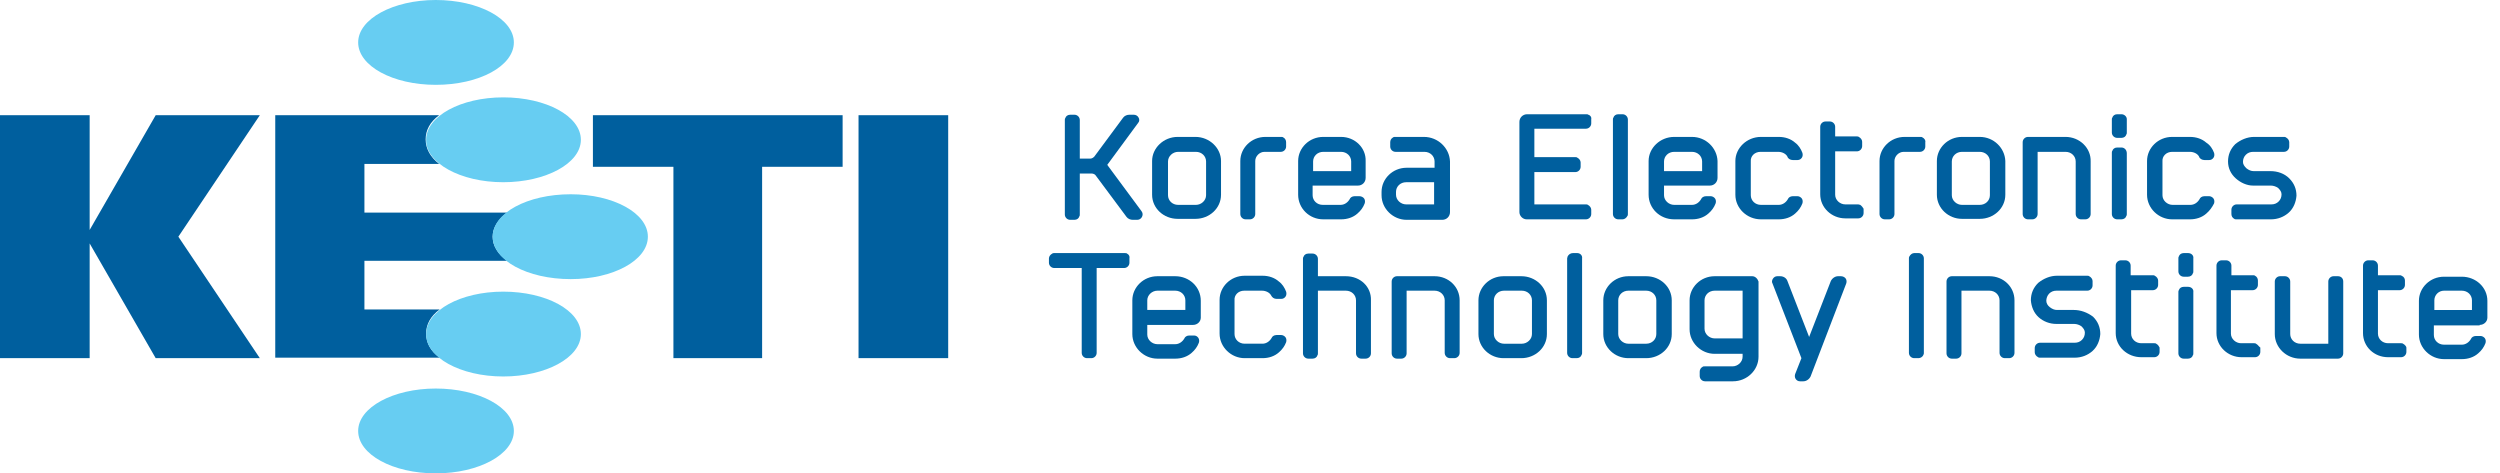<svg width="169" height="32" viewBox="0 0 169 32" fill="none" xmlns="http://www.w3.org/2000/svg">
<g clip-path="url(#clip0)">
<path d="M106.623 17.108H106.33C106.167 17.108 106.036 17.206 105.971 17.336C105.971 17.369 105.939 17.434 105.939 17.467V23.854C105.939 24.049 106.102 24.212 106.297 24.212H106.59C106.753 24.212 106.884 24.114 106.916 23.984C106.949 23.951 106.949 23.886 106.949 23.854V17.467C106.982 17.271 106.819 17.108 106.623 17.108Z" fill="#005F9E"/>
<path d="M129.694 17.108H129.401C129.271 17.108 129.14 17.206 129.075 17.336C129.043 17.369 129.043 17.434 129.043 17.467V23.854C129.043 24.049 129.206 24.212 129.401 24.212H129.694C129.825 24.212 129.988 24.114 130.02 23.984C130.053 23.951 130.053 23.886 130.053 23.854V17.467C130.053 17.271 129.89 17.108 129.694 17.108Z" fill="#005F9E"/>
<path d="M79.446 18.672H78.24C77.295 18.672 76.546 19.422 76.546 20.302V22.583C76.546 23.495 77.328 24.245 78.24 24.245H79.446C79.87 24.245 80.26 24.114 80.554 23.854C80.782 23.658 80.945 23.43 81.043 23.169C81.075 23.072 81.075 22.941 81.01 22.843C80.945 22.746 80.847 22.68 80.717 22.68H80.391C80.228 22.68 80.098 22.778 80.065 22.876C79.935 23.104 79.707 23.267 79.446 23.267H78.24C77.882 23.267 77.556 22.974 77.556 22.615V21.964H80.652C80.945 21.964 81.173 21.735 81.173 21.475V20.334C81.173 19.389 80.391 18.672 79.446 18.672ZM77.556 20.302C77.556 19.943 77.882 19.65 78.24 19.65H79.446C79.837 19.65 80.13 19.943 80.13 20.302V20.953H77.556V20.302Z" fill="#005F9E"/>
<path d="M84.106 19.65H85.311C85.572 19.65 85.833 19.78 85.931 19.976C85.996 20.106 86.126 20.204 86.289 20.204H86.615C86.745 20.204 86.843 20.139 86.908 20.041C86.973 19.943 86.973 19.813 86.941 19.715C86.843 19.454 86.68 19.194 86.452 19.031C86.159 18.77 85.768 18.64 85.344 18.64H84.138C83.193 18.64 82.444 19.389 82.444 20.269V22.55C82.444 23.462 83.226 24.212 84.138 24.212H85.344C85.768 24.212 86.159 24.082 86.452 23.821C86.68 23.625 86.843 23.397 86.941 23.137C86.973 23.039 86.973 22.909 86.908 22.811C86.843 22.713 86.713 22.648 86.615 22.648H86.289C86.126 22.648 85.996 22.746 85.963 22.843C85.833 23.071 85.605 23.234 85.344 23.234H84.138C83.747 23.234 83.454 22.941 83.454 22.583V20.302C83.421 19.943 83.715 19.65 84.106 19.65Z" fill="#005F9E"/>
<path d="M90.981 18.672H89.091V17.499C89.091 17.304 88.928 17.141 88.733 17.141H88.44C88.277 17.141 88.147 17.238 88.114 17.369C88.081 17.401 88.081 17.466 88.081 17.499V23.886C88.081 24.082 88.244 24.244 88.44 24.244H88.733C88.896 24.244 89.026 24.147 89.059 24.016C89.091 23.984 89.091 23.919 89.091 23.886V19.65H90.981C91.373 19.65 91.666 19.943 91.666 20.302V23.886C91.666 24.082 91.829 24.244 92.024 24.244H92.317C92.513 24.244 92.676 24.082 92.676 23.886V20.302C92.709 19.389 91.959 18.672 90.981 18.672Z" fill="#005F9E"/>
<path d="M96.977 18.672H94.436C94.24 18.672 94.077 18.835 94.077 19.031V23.886C94.077 24.082 94.24 24.245 94.436 24.245H94.729C94.924 24.245 95.087 24.082 95.087 23.886V19.65H96.977C97.368 19.65 97.662 19.943 97.662 20.302V23.854C97.662 24.049 97.825 24.212 98.02 24.212H98.313C98.509 24.212 98.672 24.049 98.672 23.854V20.302C98.672 19.389 97.922 18.672 96.977 18.672Z" fill="#005F9E"/>
<path d="M102.843 18.672H101.637C100.692 18.672 99.943 19.422 99.943 20.302V22.583C99.943 23.495 100.725 24.212 101.637 24.212H102.843C103.788 24.212 104.57 23.495 104.57 22.583V20.302C104.57 19.389 103.788 18.672 102.843 18.672ZM100.986 20.302C100.986 19.943 101.279 19.65 101.67 19.65H102.876C103.267 19.65 103.56 19.943 103.56 20.302V22.583C103.56 22.941 103.234 23.235 102.876 23.235H101.67C101.312 23.235 100.986 22.941 100.986 22.583V20.302Z" fill="#005F9E"/>
<path d="M111.283 18.672H110.077C109.132 18.672 108.383 19.422 108.383 20.302V22.583C108.383 23.495 109.165 24.212 110.077 24.212H111.283C112.228 24.212 113.01 23.495 113.01 22.583V20.302C113.01 19.389 112.228 18.672 111.283 18.672ZM109.393 20.302C109.393 19.943 109.686 19.65 110.077 19.65H111.283C111.674 19.65 111.967 19.943 111.967 20.302V22.583C111.967 22.941 111.674 23.235 111.283 23.235H110.077C109.719 23.235 109.393 22.941 109.393 22.583V20.302Z" fill="#005F9E"/>
<path d="M124.448 18.672H124.252C124.057 18.672 123.861 18.803 123.764 18.998L122.297 22.778L120.831 18.998C120.766 18.803 120.57 18.672 120.342 18.672H120.147C120.016 18.672 119.918 18.738 119.853 18.835C119.788 18.933 119.756 19.063 119.821 19.161L121.776 24.212L121.352 25.287C121.32 25.385 121.32 25.515 121.385 25.613C121.45 25.711 121.548 25.776 121.678 25.776H121.906C122.102 25.776 122.297 25.646 122.395 25.45L124.806 19.161C124.839 19.063 124.839 18.933 124.774 18.835C124.709 18.738 124.578 18.672 124.448 18.672Z" fill="#005F9E"/>
<path d="M134.485 18.672H131.943C131.747 18.672 131.584 18.835 131.584 19.031V23.886C131.584 24.082 131.747 24.245 131.943 24.245H132.236C132.432 24.245 132.595 24.082 132.595 23.886V19.65H134.485C134.876 19.65 135.169 19.943 135.169 20.302V23.854C135.169 24.049 135.332 24.212 135.527 24.212H135.821C136.016 24.212 136.179 24.049 136.179 23.854V20.302C136.179 19.389 135.43 18.672 134.485 18.672Z" fill="#005F9E"/>
<path d="M158.045 18.672H157.751C157.556 18.672 157.393 18.835 157.393 19.031V23.235H155.503C155.112 23.235 154.819 22.941 154.819 22.583V19.031C154.819 18.835 154.656 18.672 154.46 18.672H154.134C153.939 18.672 153.776 18.835 153.776 19.031V22.583C153.776 23.495 154.558 24.245 155.503 24.245H158.045C158.24 24.245 158.403 24.082 158.403 23.886V19.031C158.403 18.803 158.24 18.672 158.045 18.672Z" fill="#005F9E"/>
<path d="M167.625 21.964C167.918 21.964 168.147 21.736 168.147 21.475V20.334C168.147 19.422 167.365 18.705 166.419 18.705H165.214C164.269 18.705 163.519 19.455 163.519 20.334V22.616C163.519 23.528 164.301 24.277 165.214 24.277H166.419C166.843 24.277 167.234 24.147 167.527 23.886C167.756 23.691 167.918 23.463 168.016 23.202C168.049 23.104 168.049 22.974 167.984 22.876C167.918 22.778 167.788 22.713 167.69 22.713H167.364C167.202 22.713 167.071 22.811 167.039 22.909C166.908 23.137 166.68 23.3 166.419 23.3H165.214C164.823 23.3 164.529 23.006 164.529 22.648V21.996H167.625V21.964ZM165.214 19.65H166.419C166.811 19.65 167.104 19.943 167.104 20.302V20.954H164.562V20.302C164.562 19.943 164.855 19.65 165.214 19.65Z" fill="#005F9E"/>
<path d="M145.759 23.234C145.727 23.202 145.662 23.202 145.629 23.202H144.749C144.358 23.202 144.065 22.909 144.065 22.55V19.617H145.531C145.727 19.617 145.89 19.454 145.89 19.259V18.966C145.89 18.835 145.792 18.705 145.662 18.64C145.629 18.607 145.564 18.607 145.531 18.607H144.032V17.955C144.032 17.76 143.869 17.597 143.674 17.597H143.381C143.185 17.597 143.022 17.76 143.022 17.955V22.517C143.022 23.43 143.804 24.147 144.749 24.147H145.629C145.825 24.147 145.988 23.984 145.988 23.788V23.495C145.955 23.43 145.89 23.3 145.759 23.234Z" fill="#005F9E"/>
<path d="M152.505 23.234C152.472 23.202 152.407 23.202 152.375 23.202H151.495C151.136 23.202 150.81 22.909 150.81 22.55V19.617H152.277C152.472 19.617 152.635 19.454 152.635 19.259V18.966C152.635 18.835 152.57 18.705 152.44 18.64C152.407 18.607 152.342 18.607 152.309 18.607H150.843V17.955C150.843 17.76 150.68 17.597 150.484 17.597H150.191C149.996 17.597 149.833 17.76 149.833 17.955V22.517C149.833 23.43 150.615 24.147 151.527 24.147H152.44C152.635 24.147 152.798 23.984 152.798 23.788V23.495C152.7 23.43 152.635 23.3 152.505 23.234Z" fill="#005F9E"/>
<path d="M162.444 23.234C162.411 23.202 162.346 23.202 162.313 23.202H161.433C161.042 23.202 160.749 22.909 160.749 22.55V19.617H162.216C162.411 19.617 162.574 19.454 162.574 19.259V18.966C162.574 18.835 162.509 18.705 162.346 18.64C162.313 18.607 162.248 18.607 162.216 18.607H160.749V17.955C160.749 17.76 160.586 17.597 160.391 17.597H160.097C159.902 17.597 159.739 17.76 159.739 17.955V22.517C159.739 23.43 160.488 24.147 161.433 24.147H162.313C162.509 24.147 162.672 23.984 162.672 23.788V23.495C162.672 23.43 162.574 23.3 162.444 23.234Z" fill="#005F9E"/>
<path d="M147.91 17.108H147.617C147.454 17.108 147.324 17.206 147.291 17.336C147.259 17.369 147.259 17.434 147.259 17.467V18.346C147.259 18.542 147.421 18.705 147.617 18.705H147.91C148.073 18.705 148.204 18.607 148.236 18.477C148.269 18.444 148.269 18.379 148.269 18.346V17.467C148.301 17.271 148.138 17.108 147.91 17.108Z" fill="#005F9E"/>
<path d="M147.91 19.389H147.617C147.454 19.389 147.324 19.487 147.291 19.617C147.259 19.65 147.259 19.715 147.259 19.748V23.886C147.259 24.082 147.421 24.245 147.617 24.245H147.91C148.073 24.245 148.204 24.147 148.236 24.016C148.269 23.984 148.269 23.919 148.269 23.886V19.748C148.301 19.552 148.138 19.389 147.91 19.389Z" fill="#005F9E"/>
<path d="M76.187 17.141C76.155 17.108 76.09 17.108 76.024 17.108H71.267C71.234 17.108 71.169 17.108 71.136 17.141C71.006 17.206 70.908 17.336 70.908 17.467V17.76C70.908 17.955 71.071 18.118 71.267 18.118H73.124V23.854C73.124 24.049 73.287 24.212 73.483 24.212H73.776C73.971 24.212 74.134 24.049 74.134 23.854V18.118H75.992C76.187 18.118 76.35 17.955 76.35 17.76V17.467C76.383 17.336 76.318 17.206 76.187 17.141Z" fill="#005F9E"/>
<path d="M118.452 18.672H115.91C114.965 18.672 114.216 19.422 114.216 20.302V22.257C114.216 23.169 114.998 23.919 115.91 23.919H117.8V24.114C117.8 24.473 117.474 24.766 117.116 24.766H115.226C115.161 24.766 115.128 24.766 115.096 24.799C114.965 24.864 114.9 24.994 114.9 25.125V25.418C114.9 25.613 115.063 25.776 115.259 25.776H117.149C118.094 25.776 118.876 25.027 118.876 24.114V19.031C118.811 18.835 118.648 18.672 118.452 18.672ZM115.226 20.302C115.226 19.943 115.519 19.65 115.91 19.65H117.8V22.876H115.91C115.552 22.876 115.226 22.583 115.226 22.224V20.302Z" fill="#005F9E"/>
<path d="M140.187 20.953H139.047C138.884 20.953 138.721 20.888 138.558 20.758C138.428 20.66 138.33 20.497 138.33 20.334C138.33 20.171 138.395 19.976 138.525 19.845C138.656 19.715 138.819 19.65 139.014 19.65H141.1C141.295 19.65 141.458 19.487 141.458 19.291V18.998C141.458 18.868 141.36 18.737 141.23 18.672C141.197 18.64 141.132 18.64 141.1 18.64H139.047C138.591 18.64 138.134 18.835 137.776 19.128C137.45 19.454 137.287 19.845 137.287 20.302C137.32 20.725 137.483 21.149 137.808 21.442C138.134 21.735 138.558 21.898 139.014 21.898H140.22C140.383 21.898 140.578 21.963 140.709 22.061C140.839 22.192 140.937 22.322 140.937 22.485C140.937 22.68 140.872 22.843 140.741 22.974C140.611 23.104 140.448 23.169 140.252 23.169H137.906C137.711 23.169 137.548 23.332 137.548 23.528V23.821C137.548 23.951 137.646 24.082 137.776 24.147C137.808 24.179 137.874 24.179 137.906 24.179H140.252C140.709 24.179 141.132 24.016 141.458 23.723C141.784 23.43 141.947 23.006 141.98 22.583C141.98 22.126 141.817 21.735 141.491 21.41C141.1 21.116 140.644 20.953 140.187 20.953Z" fill="#005F9E"/>
<path d="M80.814 9.255H79.609C78.664 9.255 77.882 10.004 77.882 10.884V13.165C77.882 14.077 78.664 14.794 79.609 14.794H80.814C81.759 14.794 82.541 14.077 82.541 13.165V10.884C82.541 10.004 81.759 9.255 80.814 9.255ZM78.957 10.917C78.957 10.558 79.283 10.265 79.641 10.265H80.847C81.238 10.265 81.531 10.558 81.531 10.917V13.198C81.531 13.556 81.205 13.849 80.847 13.849H79.641C79.25 13.849 78.957 13.556 78.957 13.198V10.917Z" fill="#005F9E"/>
<path d="M90.656 9.255H89.45C88.505 9.255 87.755 10.004 87.755 10.884V13.165C87.755 14.077 88.505 14.827 89.45 14.827H90.656C91.079 14.827 91.47 14.697 91.763 14.436C91.992 14.24 92.155 14.012 92.252 13.752C92.285 13.654 92.285 13.524 92.22 13.426C92.155 13.328 92.024 13.263 91.894 13.263H91.568C91.405 13.263 91.275 13.361 91.242 13.458C91.112 13.686 90.884 13.849 90.623 13.849H89.417C89.026 13.849 88.733 13.556 88.733 13.198V12.546H91.796C92.089 12.546 92.317 12.318 92.317 12.024V10.884C92.35 10.004 91.601 9.255 90.656 9.255ZM88.766 10.917C88.766 10.558 89.059 10.265 89.45 10.265H90.656C91.047 10.265 91.34 10.558 91.34 10.917V11.568H88.766V10.917V10.917Z" fill="#005F9E"/>
<path d="M109.686 7.723H109.393C109.23 7.723 109.1 7.821 109.067 7.951C109.034 7.984 109.034 8.049 109.034 8.082V14.469C109.034 14.664 109.197 14.827 109.393 14.827H109.686C109.817 14.827 109.947 14.729 110.012 14.599C110.045 14.566 110.045 14.501 110.045 14.469V8.082C110.045 7.886 109.882 7.723 109.686 7.723Z" fill="#005F9E"/>
<path d="M114.378 9.255H113.173C112.228 9.255 111.446 10.004 111.446 10.884V13.165C111.446 14.077 112.195 14.827 113.173 14.827H114.378C114.802 14.827 115.193 14.697 115.486 14.436C115.714 14.24 115.877 14.012 115.975 13.752C116.008 13.654 116.008 13.524 115.942 13.426C115.877 13.328 115.747 13.263 115.649 13.263H115.323C115.16 13.263 115.03 13.361 114.997 13.458C114.867 13.686 114.639 13.849 114.378 13.849H113.173C112.814 13.849 112.488 13.556 112.488 13.198V12.546H115.584C115.877 12.546 116.105 12.318 116.105 12.024V10.884C116.073 10.004 115.323 9.255 114.378 9.255ZM112.488 10.917C112.488 10.558 112.782 10.265 113.173 10.265H114.378C114.769 10.265 115.063 10.558 115.063 10.917V11.568H112.488V10.917V10.917Z" fill="#005F9E"/>
<path d="M119.006 10.265H120.211C120.472 10.265 120.733 10.395 120.831 10.591C120.863 10.721 121.026 10.819 121.189 10.819H121.515C121.645 10.819 121.743 10.754 121.808 10.656C121.873 10.558 121.873 10.428 121.841 10.33C121.743 10.069 121.58 9.809 121.352 9.646C121.059 9.385 120.668 9.255 120.244 9.255H119.038C118.093 9.255 117.311 10.004 117.311 10.884V13.165C117.311 14.077 118.093 14.827 119.038 14.827H120.244C120.668 14.827 121.059 14.697 121.352 14.436C121.58 14.24 121.743 14.012 121.841 13.752C121.873 13.654 121.873 13.524 121.808 13.426C121.743 13.328 121.613 13.263 121.515 13.263H121.189C121.026 13.263 120.896 13.361 120.863 13.458C120.733 13.686 120.505 13.849 120.244 13.849H119.038C118.647 13.849 118.354 13.556 118.354 13.198V10.917C118.321 10.558 118.615 10.265 119.006 10.265Z" fill="#005F9E"/>
<path d="M133.833 9.255H132.627C131.682 9.255 130.933 10.004 130.933 10.884V13.165C130.933 14.077 131.715 14.794 132.627 14.794H133.833C134.778 14.794 135.56 14.077 135.56 13.165V10.884C135.527 10.004 134.778 9.255 133.833 9.255ZM131.943 10.917C131.943 10.558 132.236 10.265 132.627 10.265H133.833C134.224 10.265 134.517 10.558 134.517 10.917V13.198C134.517 13.556 134.224 13.849 133.833 13.849H132.627C132.269 13.849 131.943 13.556 131.943 13.198V10.917Z" fill="#005F9E"/>
<path d="M139.633 9.255H137.091C136.896 9.255 136.733 9.418 136.733 9.613V14.469C136.733 14.664 136.896 14.827 137.091 14.827H137.385C137.58 14.827 137.743 14.664 137.743 14.469V10.265H139.633C140.024 10.265 140.317 10.558 140.317 10.917V14.469C140.317 14.664 140.48 14.827 140.676 14.827H140.969C141.165 14.827 141.328 14.664 141.328 14.469V10.917C141.36 10.004 140.578 9.255 139.633 9.255Z" fill="#005F9E"/>
<path d="M146.835 10.265H148.04C148.301 10.265 148.562 10.395 148.659 10.591C148.692 10.721 148.855 10.819 149.018 10.819H149.344C149.474 10.819 149.572 10.754 149.637 10.656C149.702 10.558 149.702 10.428 149.67 10.33C149.572 10.069 149.409 9.809 149.148 9.646C148.855 9.385 148.464 9.255 148.04 9.255H146.835C145.89 9.255 145.14 10.004 145.14 10.884V13.165C145.14 14.077 145.922 14.827 146.835 14.827H148.04C148.464 14.827 148.855 14.697 149.148 14.436C149.376 14.24 149.539 14.012 149.67 13.752C149.702 13.654 149.702 13.524 149.637 13.426C149.572 13.328 149.442 13.263 149.344 13.263H149.018C148.855 13.263 148.725 13.361 148.692 13.458C148.562 13.686 148.334 13.849 148.073 13.849H146.867C146.509 13.849 146.183 13.556 146.183 13.198V10.917C146.15 10.558 146.444 10.265 146.835 10.265Z" fill="#005F9E"/>
<path d="M74.851 11.145L76.937 8.31C77.034 8.212 77.034 8.049 76.969 7.951C76.904 7.821 76.774 7.756 76.643 7.756H76.35C76.187 7.756 76.024 7.821 75.926 7.951L73.971 10.591C73.906 10.656 73.808 10.721 73.71 10.721H72.994V8.114C72.994 7.919 72.831 7.756 72.635 7.756H72.342C72.179 7.756 72.049 7.853 72.016 7.984C71.983 8.016 71.983 8.081 71.983 8.114V14.501C71.983 14.697 72.146 14.86 72.342 14.86H72.635C72.798 14.86 72.928 14.762 72.961 14.631C72.994 14.599 72.994 14.534 72.994 14.501V11.731H73.808C73.906 11.731 74.036 11.796 74.069 11.861L76.154 14.664C76.252 14.794 76.415 14.86 76.578 14.86H76.871C77.002 14.86 77.132 14.794 77.197 14.664C77.262 14.534 77.262 14.403 77.165 14.273L74.851 11.145Z" fill="#005F9E"/>
<path d="M86.745 9.287C86.713 9.255 86.647 9.255 86.582 9.255H85.54C84.594 9.255 83.845 10.004 83.845 10.884V14.469C83.845 14.664 84.008 14.827 84.203 14.827H84.497C84.692 14.827 84.855 14.664 84.855 14.469V10.884C84.855 10.558 85.148 10.265 85.474 10.265H86.582C86.778 10.265 86.941 10.102 86.941 9.906V9.613C86.941 9.483 86.876 9.352 86.745 9.287Z" fill="#005F9E"/>
<path d="M129.955 9.287C129.922 9.255 129.857 9.255 129.792 9.255H128.749C127.804 9.255 127.055 10.004 127.055 10.884V14.469C127.055 14.664 127.218 14.827 127.413 14.827H127.706C127.902 14.827 128.065 14.664 128.065 14.469V10.884C128.065 10.558 128.358 10.265 128.684 10.265H129.792C129.987 10.265 130.15 10.102 130.15 9.906V9.613C130.183 9.483 130.085 9.352 129.955 9.287Z" fill="#005F9E"/>
<path d="M96.26 9.255H94.305C94.273 9.255 94.207 9.255 94.175 9.287C94.045 9.352 93.979 9.483 93.979 9.613V9.906C93.979 10.102 94.142 10.265 94.338 10.265H96.293C96.684 10.265 96.977 10.558 96.977 10.917V11.34H95.087C94.142 11.34 93.393 12.09 93.393 12.97V13.198C93.393 14.11 94.175 14.86 95.087 14.86H97.499C97.792 14.86 98.02 14.631 98.02 14.338V10.917C97.987 10.004 97.205 9.255 96.26 9.255ZM94.37 12.97C94.37 12.611 94.664 12.318 95.055 12.318H96.945V13.817H95.055C94.696 13.817 94.37 13.524 94.37 13.165V12.97Z" fill="#005F9E"/>
<path d="M107.372 7.756C107.34 7.723 107.275 7.723 107.209 7.723H103.234C102.941 7.723 102.712 7.951 102.712 8.245V14.338C102.712 14.599 102.941 14.827 103.201 14.827H107.209C107.405 14.827 107.568 14.664 107.568 14.469V14.175C107.568 14.045 107.47 13.915 107.34 13.849C107.307 13.817 107.242 13.817 107.209 13.817H103.723V11.633H106.492C106.688 11.633 106.851 11.471 106.851 11.275V10.982C106.851 10.851 106.753 10.721 106.623 10.656C106.59 10.623 106.525 10.623 106.492 10.623H103.723V8.701H107.209C107.405 8.701 107.568 8.538 107.568 8.342V8.049C107.6 7.919 107.503 7.788 107.372 7.756Z" fill="#005F9E"/>
<path d="M125.751 13.849C125.719 13.849 125.654 13.817 125.621 13.817H124.741C124.383 13.817 124.057 13.524 124.057 13.165V10.232H125.523C125.719 10.232 125.882 10.069 125.882 9.874V9.581C125.882 9.45 125.784 9.32 125.654 9.255C125.621 9.222 125.556 9.222 125.523 9.222H124.057V8.57C124.057 8.375 123.894 8.212 123.698 8.212H123.405C123.21 8.212 123.047 8.375 123.047 8.57V13.133C123.047 14.045 123.829 14.762 124.741 14.762H125.621C125.816 14.762 125.979 14.599 125.979 14.403V14.11C125.947 14.045 125.849 13.915 125.751 13.849Z" fill="#005F9E"/>
<path d="M143.413 7.723H143.12C142.957 7.723 142.827 7.821 142.794 7.951C142.761 7.984 142.761 8.049 142.761 8.082V8.961C142.761 9.157 142.924 9.32 143.12 9.32H143.413C143.576 9.32 143.706 9.222 143.739 9.092C143.772 9.059 143.772 8.994 143.772 8.961V8.049C143.772 7.886 143.609 7.723 143.413 7.723Z" fill="#005F9E"/>
<path d="M143.413 9.972H143.12C142.957 9.972 142.827 10.069 142.794 10.2C142.761 10.232 142.761 10.297 142.761 10.33V14.469C142.761 14.664 142.924 14.827 143.12 14.827H143.413C143.576 14.827 143.706 14.729 143.739 14.599C143.772 14.566 143.772 14.501 143.772 14.469V10.363C143.772 10.135 143.609 9.972 143.413 9.972Z" fill="#005F9E"/>
<path d="M153.482 11.568H152.342C152.179 11.568 152.016 11.503 151.853 11.373C151.723 11.242 151.625 11.112 151.625 10.949C151.625 10.754 151.69 10.591 151.82 10.46C151.951 10.33 152.114 10.265 152.309 10.265H154.395C154.59 10.265 154.753 10.102 154.753 9.906V9.613C154.753 9.483 154.655 9.352 154.525 9.287C154.493 9.255 154.427 9.255 154.395 9.255H152.374C151.918 9.255 151.462 9.45 151.104 9.743C150.778 10.069 150.615 10.46 150.615 10.917C150.615 11.373 150.81 11.764 151.136 12.057C151.462 12.35 151.886 12.546 152.309 12.546H153.515C153.678 12.546 153.873 12.611 154.004 12.709C154.134 12.839 154.232 12.97 154.232 13.132C154.232 13.328 154.167 13.491 154.036 13.621C153.906 13.752 153.743 13.817 153.548 13.817H151.201C151.006 13.817 150.843 13.98 150.843 14.175V14.469C150.843 14.599 150.908 14.729 151.038 14.794C151.071 14.827 151.136 14.827 151.169 14.827H153.515C153.971 14.827 154.395 14.664 154.721 14.371C155.047 14.077 155.209 13.654 155.242 13.23C155.242 12.774 155.079 12.383 154.753 12.057C154.427 11.731 153.971 11.568 153.482 11.568Z" fill="#005F9E"/>
<path d="M58.037 7.788H64.098V24.212H58.037V7.788ZM51.519 11.275V24.212H45.523V11.275H40.081V7.788H56.961V11.275H51.519V11.275ZM29.686 11.08H24.635V14.371H34.281C33.662 14.827 33.303 15.414 33.303 16C33.303 16.619 33.662 17.173 34.281 17.63H24.635V20.921H29.719C29.1 21.377 28.806 21.931 28.806 22.55C28.806 23.169 29.1 23.723 29.719 24.179H19.747H18.607V7.788C22.289 7.788 26.004 7.788 29.686 7.788C29.067 8.245 28.774 8.799 28.774 9.418C28.774 10.069 29.1 10.623 29.686 11.08ZM10.525 7.788H17.564L12.057 16L17.564 24.212H10.525L6.061 16.456V24.212H0V7.788H6.061V15.544L10.525 7.788Z" fill="#005F9E"/>
<path d="M29.458 32C32.391 32 34.737 30.697 34.737 29.132C34.737 27.536 32.358 26.265 29.458 26.265C26.59 26.265 24.212 27.536 24.212 29.132C24.212 30.729 26.558 32 29.458 32ZM34.02 25.45C36.888 25.45 39.267 24.179 39.267 22.582C39.267 20.986 36.92 19.715 34.02 19.715C31.153 19.715 28.806 20.986 28.806 22.582C28.774 24.147 31.12 25.45 34.02 25.45ZM29.458 5.735C32.391 5.735 34.737 4.464 34.737 2.868C34.737 1.271 32.358 0 29.458 0C26.59 0 24.212 1.271 24.212 2.868C24.212 4.464 26.558 5.735 29.458 5.735ZM34.02 12.318C36.888 12.318 39.267 11.047 39.267 9.45C39.267 7.853 36.92 6.582 34.02 6.582C31.153 6.582 28.806 7.853 28.806 9.45C28.774 11.014 31.12 12.318 34.02 12.318ZM38.582 18.868C41.45 18.868 43.796 17.597 43.796 16C43.796 14.403 41.45 13.132 38.582 13.132C35.65 13.132 33.303 14.403 33.303 16C33.303 17.597 35.65 18.868 38.582 18.868Z" fill="#67CDF2"/>
</g>
<defs>
<clipPath id="clip0">
<rect width="168.147" height="32" fill="white"/>
</clipPath>
</defs>
</svg>

